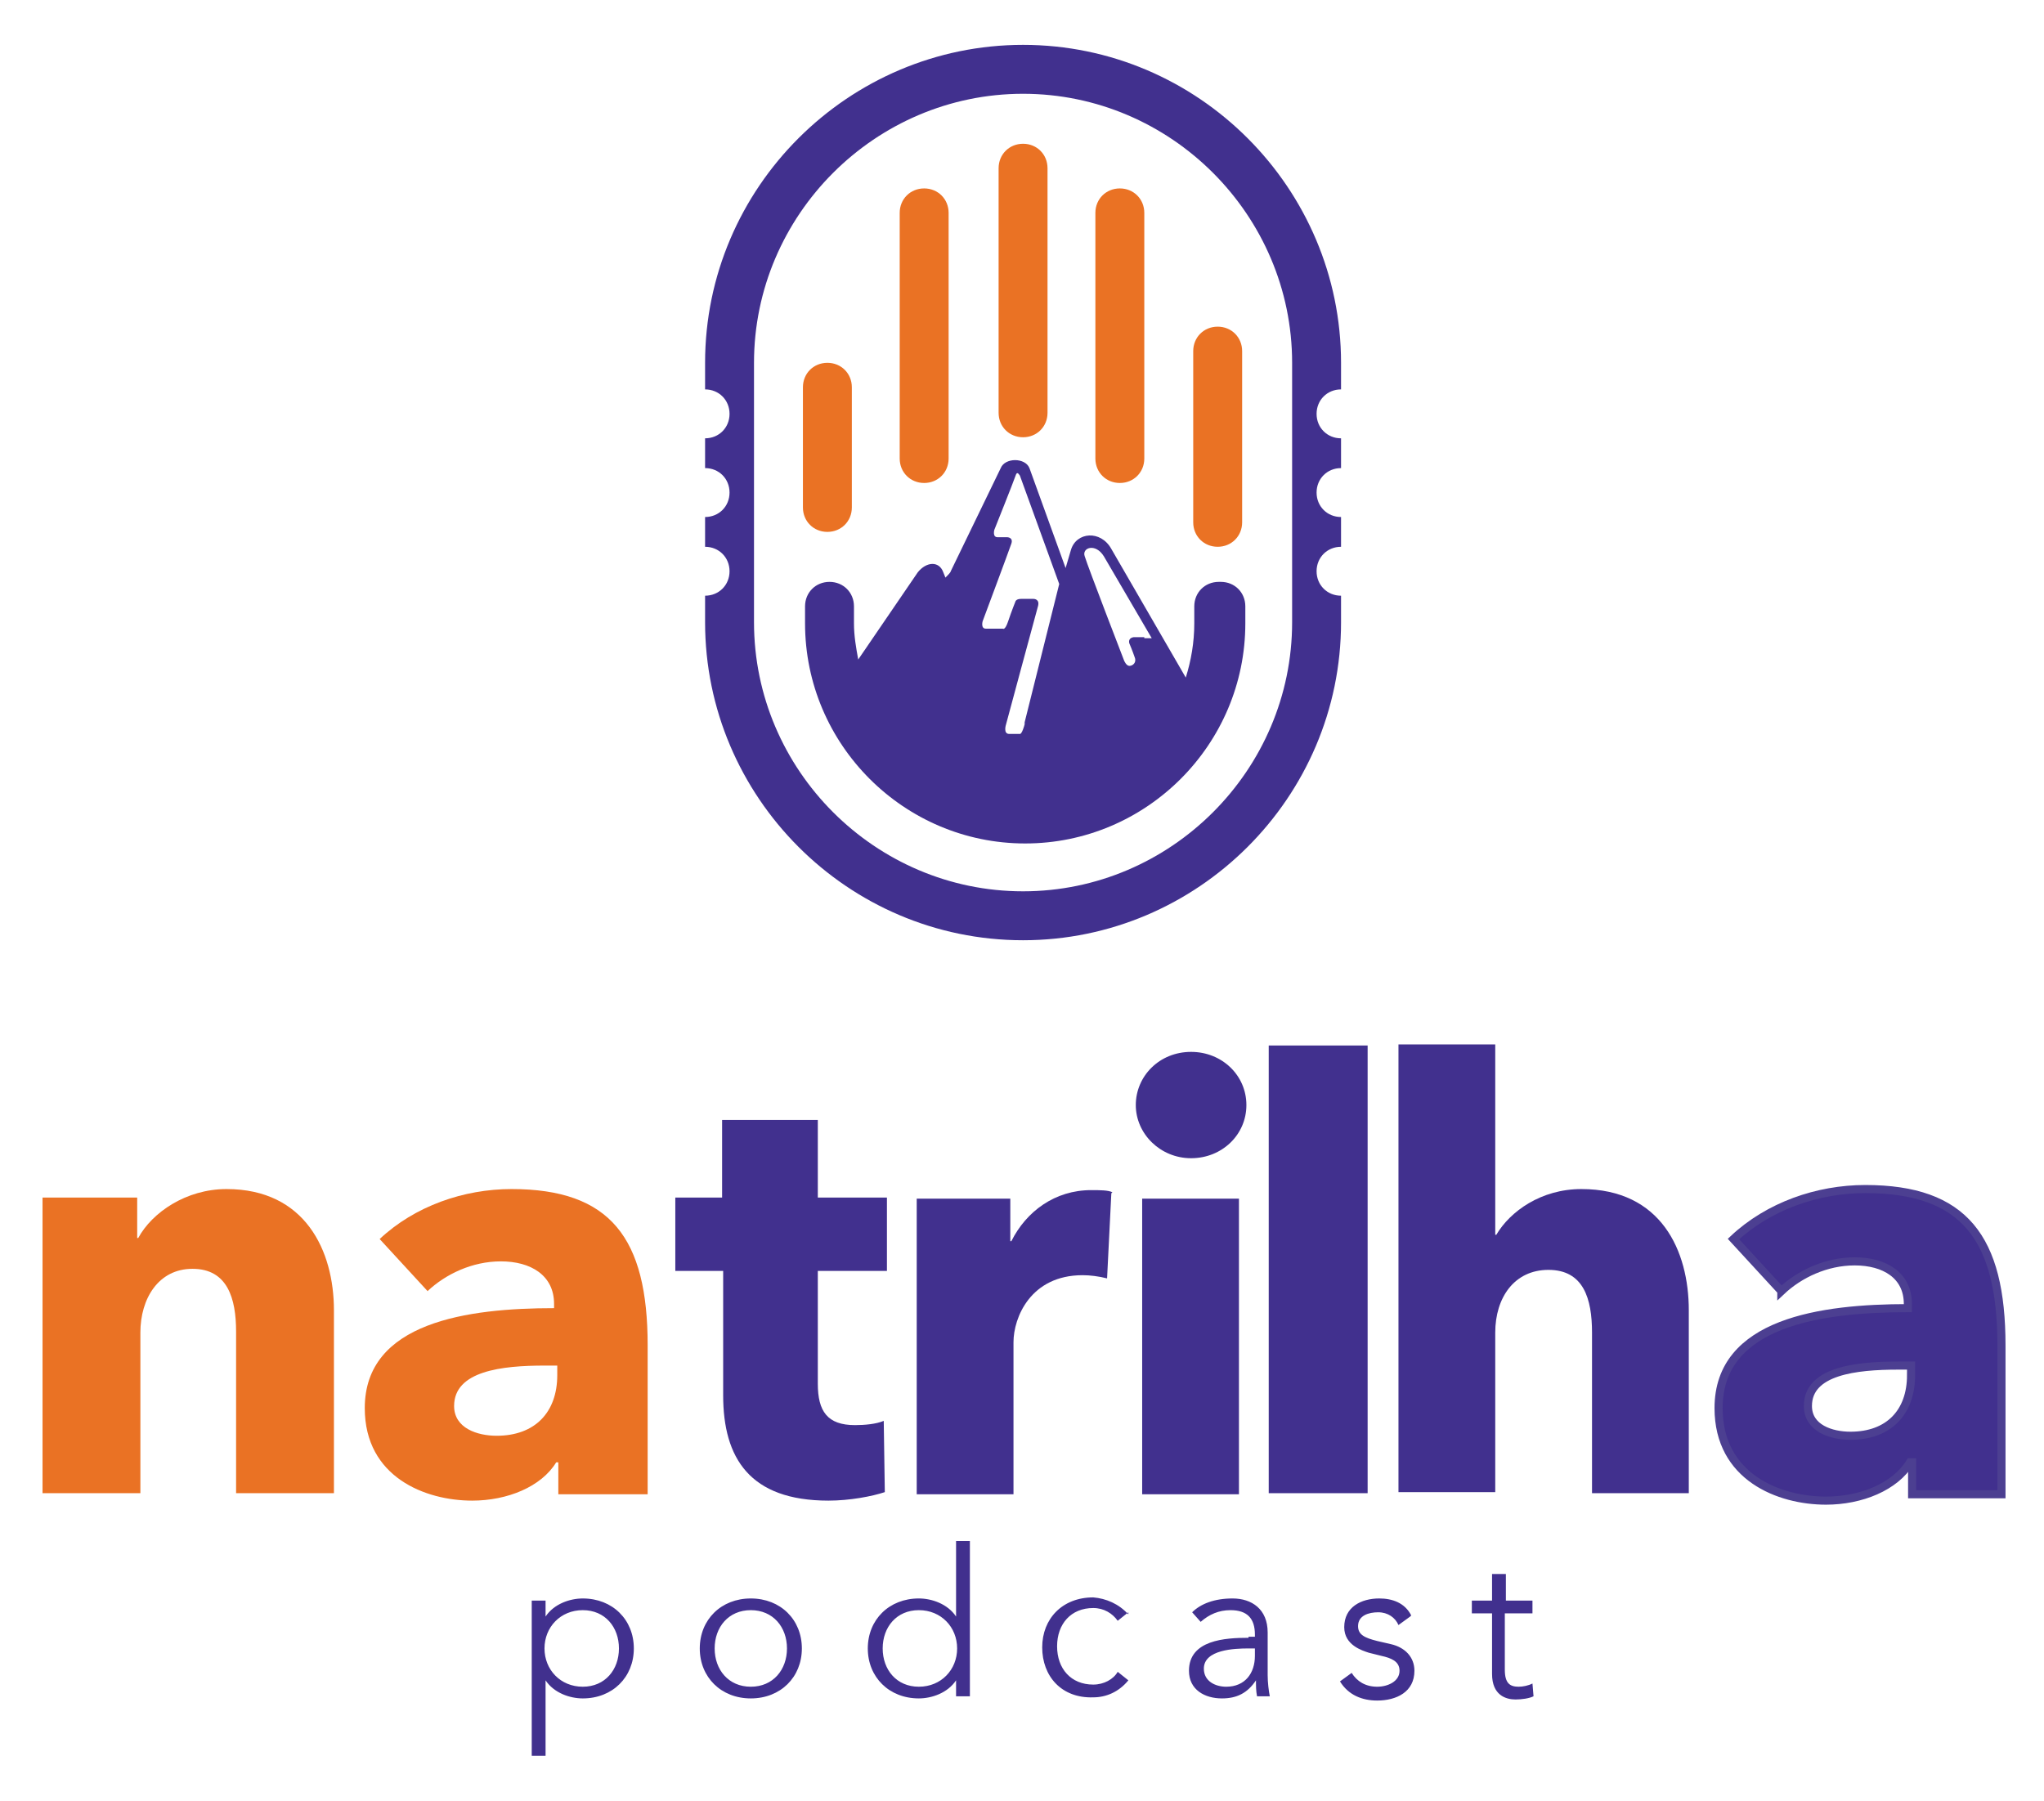 <?xml version="1.0" encoding="UTF-8"?>
<!DOCTYPE svg PUBLIC "-//W3C//DTD SVG 1.1//EN" "http://www.w3.org/Graphics/SVG/1.1/DTD/svg11.dtd">
<!-- Creator: CorelDRAW X6 -->
<svg xmlns="http://www.w3.org/2000/svg" xml:space="preserve" width="19.219mm" height="16.933mm" version="1.1" style="shape-rendering:geometricPrecision; text-rendering:geometricPrecision; image-rendering:optimizeQuality; fill-rule:evenodd; clip-rule:evenodd"
viewBox="0 0 1922 1693"
 xmlns:xlink="http://www.w3.org/1999/xlink">
 <defs>
  <style type="text/css">
   <![CDATA[
    .str0 {stroke:#4C3F91;stroke-width:7.62}
    .fil1 {fill:#41308E}
    .fil0 {fill:#EA7224}
   ]]>
  </style>
 </defs>
 <g id="Camada_x0020_1">
  <g id="_841412528">
   <path class="fil0" d="M314 1404l0 -172c0,-56 -27,-114 -101,-114 -38,0 -70,22 -83,46l-1 0 0 -38 -89 0 0 278 92 0 0 -151c0,-32 17,-60 49,-60 33,0 41,28 41,59l0 152 92 0 0 0z"/>
   <path class="fil0" d="M402 1214c17,-16 42,-28 69,-28 28,0 50,13 50,40l0 4c-81,0 -178,13 -178,94 0,65 57,87 101,87 33,0 65,-13 79,-36l2 0 0 30 84 0 0 -140c0,-101 -35,-147 -128,-147 -45,0 -91,16 -124,47l46 50 -1 -1zm122 79c0,35 -21,57 -57,57 -18,0 -40,-7 -40,-28 0,-33 45,-38 85,-38l12 0 0 9 0 0z"/>
   <path class="fil1" d="M834 1195l0 -69 -65 0 0 -73 -90 0 0 73 -44 0 0 69 45 0 0 117c0,59 25,99 99,99 20,0 41,-4 53,-8l-1 -67c-7,3 -18,4 -27,4 -26,0 -35,-13 -35,-39l0 -106 65 0 0 0z"/>
   <path class="fil1" d="M1046 1121c-4,-2 -12,-2 -20,-2 -34,0 -61,20 -75,48l-1 0 0 -40 -88 0 0 278 91 0 0 -143c0,-23 16,-63 65,-63 7,0 15,1 23,3l4 -80 1 -1z"/>
   <path class="fil1" d="M1165 1127l-91 0 0 278 91 0 0 -278zm0 278zm7 -366c0,-28 -23,-50 -52,-50 -30,0 -52,23 -52,50 0,27 23,50 52,50 29,0 52,-22 52,-50z"/>
   <polygon class="fil1" points="1286,983 1193,983 1193,1404 1286,1404 "/>
   <path class="fil1" d="M1588 1404l0 -172c0,-56 -26,-114 -101,-114 -38,0 -67,21 -80,43l-1 0 0 -179 -91 0 0 421 91 0 0 -150c0,-33 18,-59 50,-59 33,0 41,27 41,59l0 151 92 0 -1 0z"/>
   <path class="fil1" d="M1675 1214c17,-16 42,-28 69,-28 28,0 50,13 50,40l0 4c-81,0 -178,13 -178,94 0,65 57,87 101,87 33,0 65,-13 79,-36l2 0 0 30 84 0 0 -140c0,-101 -35,-147 -128,-147 -45,0 -91,16 -124,47l46 50 -1 -1zm122 79c0,35 -21,57 -57,57 -18,0 -40,-7 -40,-28 0,-33 45,-38 85,-38l12 0 0 9 0 0z"/>
   <path class="fil1 str0" d="M1675 1214c17,-16 42,-28 69,-28 28,0 50,13 50,40l0 4c-81,0 -178,13 -178,94 0,65 57,87 101,87 33,0 65,-13 79,-36l2 0 0 30 84 0 0 -140c0,-101 -35,-147 -128,-147 -45,0 -91,16 -124,47l46 50 -1 -1zm122 79c0,35 -21,57 -57,57 -18,0 -40,-7 -40,-28 0,-33 45,-38 85,-38l12 0 0 9 0 0z"/>
   <path class="fil1" d="M1442 1505l-26 0 0 -25 -13 0 0 25 -19 0 0 12 19 0 0 57c0,20 13,24 22,24 6,0 13,-1 17,-3l-1 -12c-4,2 -9,3 -13,3 -8,0 -13,-3 -13,-16l0 -53 26 0 0 -12 1 0zm-115 14c-6,-12 -18,-16 -30,-16 -17,0 -33,8 -33,27 0,17 17,22 23,24l12 3c9,2 17,5 17,14 0,10 -11,15 -21,15 -11,0 -19,-5 -24,-13l-11 8c8,13 21,18 35,18 18,0 35,-8 35,-28 0,-13 -9,-22 -22,-25l-13 -3c-12,-3 -18,-6 -18,-14 0,-10 10,-13 19,-13 9,0 16,5 19,12l11 -8 1 -1zm-147 31l0 7c0,16 -9,29 -27,29 -10,0 -21,-5 -21,-17 0,-18 29,-19 42,-19l7 0 -1 0zm-6 -10c-22,0 -56,2 -56,31 0,18 15,26 31,26 14,0 24,-5 32,-17l0 0c0,5 0,10 1,15l12 0c-1,-5 -2,-13 -2,-20l0 -40c0,-22 -15,-32 -33,-32 -17,0 -30,5 -38,13l8 9c8,-7 17,-11 28,-11 16,0 23,8 23,23l0 2 -6 0 0 1zm-113 -22c-9,-10 -21,-15 -33,-16 -29,0 -48,20 -48,47 0,27 18,48 48,47 12,0 24,-5 33,-16l-10 -8c-4,7 -13,12 -23,12 -21,0 -34,-15 -34,-36 0,-21 13,-36 34,-36 10,0 18,5 23,12l10 -8 0 2zm-231 32c0,-20 13,-36 34,-36 21,0 36,16 36,36 0,20 -15,36 -36,36 -21,0 -34,-16 -34,-36zm82 -101l-13 0 0 71 0 0c-8,-12 -23,-17 -35,-17 -28,0 -48,20 -48,47 0,27 20,47 48,47 12,0 27,-5 35,-17l0 0 0 15 13 0 0 -146 0 0zm-172 101c0,20 -13,36 -34,36 -21,0 -34,-16 -34,-36 0,-20 13,-36 34,-36 21,0 34,16 34,36zm14 0c0,-27 -20,-47 -48,-47 -28,0 -48,20 -48,47 0,27 20,47 48,47 28,0 48,-20 48,-47zm-172 0c0,20 -13,36 -34,36 -21,0 -36,-16 -36,-36 0,-20 15,-36 36,-36 21,0 34,16 34,36zm-82 101l13 0 0 -71 0 0c8,12 23,17 35,17 28,0 48,-20 48,-47 0,-27 -20,-47 -48,-47 -12,0 -27,5 -35,17l0 0 0 -15 -13 0 0 146 0 0z"/>
   <path class="fil1" d="M962 88c-139,0 -253,114 -253,253l0 244c0,139 114,253 253,253 139,0 253,-114 253,-253l0 -244c0,-139 -114,-253 -253,-253zm0 -46l0 0c165,0 299,135 299,299l0 25c-13,0 -23,10 -23,23 0,13 10,23 23,23l0 28c-13,0 -23,10 -23,23 0,13 10,23 23,23l0 28c-13,0 -23,10 -23,23 0,13 10,23 23,23l0 25c0,165 -135,299 -299,299 -165,0 -299,-135 -299,-299l0 -25c13,0 23,-10 23,-23 0,-13 -10,-23 -23,-23l0 -28c13,0 23,-10 23,-23 0,-13 -10,-23 -23,-23l0 -28c13,0 23,-10 23,-23 0,-13 -10,-23 -23,-23l0 -25c0,-165 135,-299 299,-299z"/>
   <path class="fil0" d="M778 341l0 0c13,0 23,10 23,23l0 113c0,13 -10,23 -23,23 -13,0 -23,-10 -23,-23l0 -113c0,-13 10,-23 23,-23z"/>
   <path class="fil0" d="M962 135l0 0c13,0 23,10 23,23l0 230c0,13 -10,23 -23,23 -13,0 -23,-10 -23,-23l0 -230c0,-13 10,-23 23,-23z"/>
   <path class="fil0" d="M869 177l0 0c13,0 23,10 23,23l0 231c0,13 -10,23 -23,23 -13,0 -23,-10 -23,-23l0 -231c0,-13 10,-23 23,-23z"/>
   <path class="fil0" d="M1053 177l0 0c13,0 23,10 23,23l0 231c0,13 -10,23 -23,23 -13,0 -23,-10 -23,-23l0 -231c0,-13 10,-23 23,-23z"/>
   <path class="fil0" d="M1145 307l0 0c13,0 23,10 23,23l0 161c0,13 -10,23 -23,23 -13,0 -23,-10 -23,-23l0 -161c0,-13 10,-23 23,-23z"/>
   <path class="fil1" d="M1076 599c-1,0 -2,0 -3,0l0 0 0 0 0 0 0 0c-2,0 -5,0 -7,0 -6,1 -4,6 -4,6 0,0 3,7 5,13 2,5 -2,8 -5,8 -3,0 -5,-5 -5,-5 0,0 -34,-88 -37,-98 -3,-8 10,-13 18,0l45 77c-2,0 -5,0 -7,0l0 -1zm-112 80c-3,12 -5,11 -5,11 0,0 -4,0 -10,0 -6,0 -3,-9 -3,-9 0,0 28,-104 30,-111 2,-7 -4,-7 -4,-7 0,0 -8,0 -12,0 -4,0 -5,2 -5,2 0,0 -4,10 -7,19 -3,9 -5,7 -5,7 0,0 -10,0 -16,0 -5,0 -3,-7 -3,-7 0,0 25,-67 27,-73 2,-6 -4,-6 -4,-6 0,0 -4,0 -9,0 -5,0 -3,-7 -3,-7 0,0 18,-45 20,-51l0 0c1,-3 2,-3 4,0l37 102c-11,44 -22,88 -33,132l1 -2zm182 -132c-13,0 -23,10 -23,23l0 16c0,18 -3,35 -8,51l-70 -121c-10,-18 -33,-16 -38,1l-5 17 -34 -94c-4,-10 -23,-10 -27,0l-47 97c0,1 -3,4 -5,6l-2 -5c-4,-11 -16,-10 -24,0l-56 82c-2,-11 -4,-22 -4,-34l0 -16c0,-13 -10,-23 -23,-23 -13,0 -23,10 -23,23l0 16c0,114 93,207 207,207 114,0 207,-93 207,-207l0 -16c0,-13 -10,-23 -23,-23l-2 0z"/>
  </g>
 </g>
</svg>
